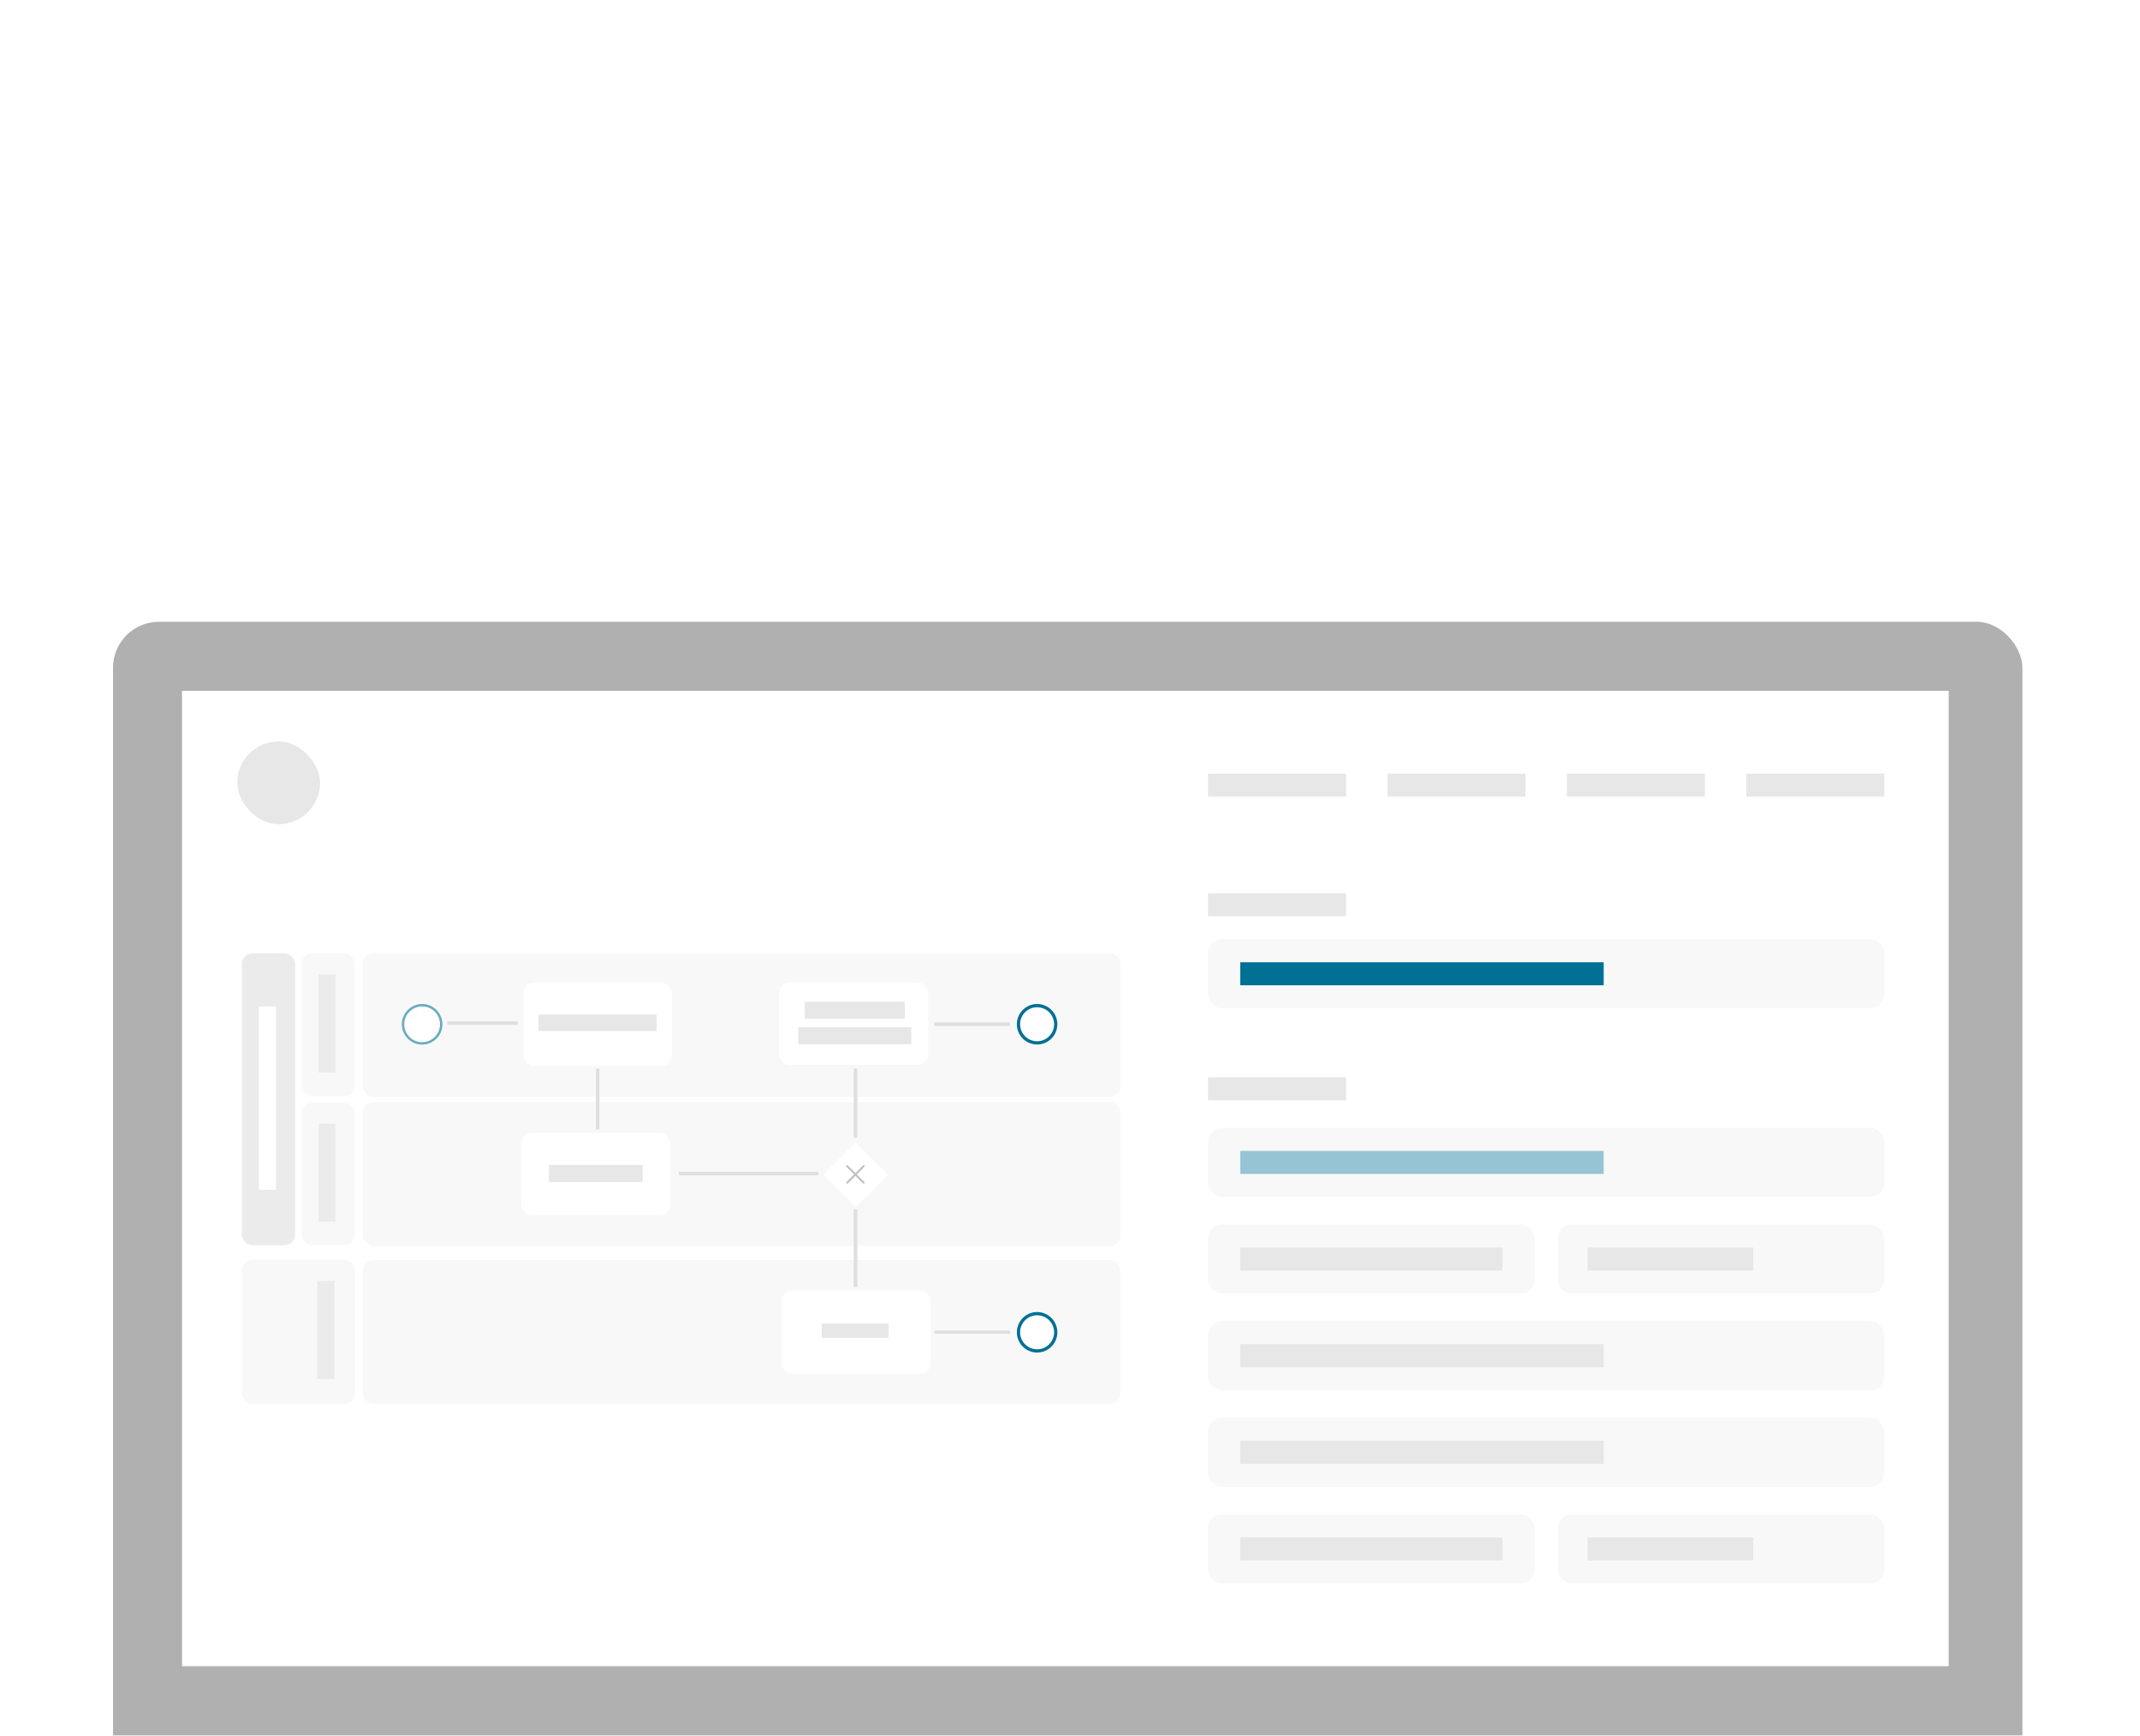 <svg xmlns="http://www.w3.org/2000/svg" width="159" height="129" fill="none" viewBox="0 -5 159 129">
  <path fill="#ebebeb" d="M66.392 98.969H92.59L100.352 115.719H58.306L66.392 98.969Z" />
  <rect width="51.617" height="1.709" fill="#ebebeb" transform="translate(53.52 115.719)" />
  <g filter="url(#filter0_dddd_1314_82201)">
    <g clip-path="url(#clip0_1314_82201)">
      <rect width="141.862" height="97.082" x="8.398" y="2.229" fill="#ebebeb" rx="3.418" />
      <path fill="#b0b0b0"
        d="M8.398 5.648C8.398 3.76 9.928 2.229 11.816 2.229H146.842C148.73 2.229 150.26 3.76 150.26 5.648V84.954H8.398V5.648Z" />
      <rect width="131.265" height="72.469" fill="#fff" transform="translate(13.525 7.357)" />
      <rect width="10.255" height="1.709" fill="#e7e7e7" transform="translate(89.755 13.51)" />
      <rect width="10.255" height="1.709" fill="#e7e7e7" transform="translate(103.087 13.51)" />
      <rect width="10.255" height="1.709" fill="#e7e7e7" transform="translate(116.418 13.51)" />
      <rect width="10.255" height="1.709" fill="#e7e7e7" transform="translate(129.75 13.51)" />
      <rect width="10.255" height="1.709" fill="#e7e7e7" transform="translate(89.755 22.398)" />
      <rect width="50.25" height="5.128" x="89.755" y="25.816" fill="#f8f8f8" rx="1.026" />
      <rect width="27.005" height="1.709" fill="#007095" transform="translate(92.148 27.525)" />
      <rect width="10.255" height="1.709" fill="#e7e7e7" transform="translate(89.755 36.072)" />
      <rect width="50.25" height="5.128" x="89.755" y="39.831" fill="#f8f8f8" rx="1.026" />
      <rect width="27.005" height="1.709" fill="#96C4D4" transform="translate(92.148 41.541)" />
      <rect width="24.27" height="5.128" x="89.755" y="47.01" fill="#f8f8f8" rx="1.026" />
      <rect width="19.485" height="1.709" fill="#e7e7e7" transform="translate(92.148 48.719)" />
      <rect width="24.27" height="5.128" x="115.735" y="47.01" fill="#f8f8f8" rx="1.026" />
      <rect width="12.306" height="1.709" fill="#e7e7e7" transform="translate(117.957 48.719)" />
      <rect width="50.25" height="5.128" x="89.755" y="54.189" fill="#f8f8f8" rx="1.026" />
      <rect width="27.005" height="1.709" fill="#e7e7e7" transform="translate(92.148 55.898)" />
      <rect width="50.25" height="5.128" x="89.755" y="61.367" fill="#f8f8f8" rx="1.026" />
      <rect width="27.005" height="1.709" fill="#e7e7e7" transform="translate(92.148 63.076)" />
      <rect width="24.27" height="5.128" x="89.755" y="68.546" fill="#f8f8f8" rx="1.026" />
      <rect width="19.485" height="1.709" fill="#e7e7e7" transform="translate(92.148 70.255)" />
      <rect width="24.27" height="5.128" x="115.735" y="68.546" fill="#f8f8f8" rx="1.026" />
      <rect width="12.306" height="1.709" fill="#e7e7e7" transform="translate(117.957 70.255)" />
      <rect width="3.958" height="21.69" x="17.969" y="26.856" fill="#ebebeb" rx=".792" />
      <rect width="13.616" height="1.267" fill="#fff" transform="matrix(0 -1 1 0 19.236 44.429)" />
      <rect width="3.958" height="10.607" x="22.402" y="26.856" fill="#f8f8f8" rx=".792" />
      <rect width="7.283" height="1.267" fill="#ebebeb" transform="matrix(0 -1 1 0 23.669 35.721)" />
      <rect width="56.318" height="10.691" x="26.942" y="26.842" fill="#f8f8f8" rx=".792" />
      <rect width="11.082" height="6.123" x="57.889" y="29.029" fill="#fff" rx=".792" />
      <rect width="7.441" height="1.267" fill="#e7e7e7" transform="translate(59.789 30.454)" />
      <rect width="8.391" height="1.267" fill="#e7e7e7" transform="translate(59.314 32.353)" />
      <rect width="11" height="6.21" x="38.905" y="29.029" fill="#fff" rx=".792" />
      <rect width="8.777" height="1.225" fill="#e7e7e7" transform="translate(40.013 31.404)" />
      <circle cx="31.364" cy="32.134" r="1.418" fill="#fff" stroke="#6bacc2" stroke-width=".18" />
      <path stroke="#dfdfdf" stroke-width=".266" d="M38.461 32.045H33.227" />
      <circle cx="77.056" cy="32.13" r="1.384" fill="#fff" stroke="#007095" stroke-width=".241" />
      <path stroke="#dfdfdf" stroke-width=".266" d="M75.041 32.123H69.421" />
      <rect width="3.958" height="10.607" x="22.402" y="37.938" fill="#f8f8f8" rx=".792" />
      <rect width="7.283" height="1.267" fill="#ebebeb" transform="matrix(0 -1 1 0 23.669 46.804)" />
      <rect width="56.318" height="10.691" x="26.942" y="37.915" fill="#f8f8f8" rx=".792" />
      <rect width="11.082" height="6.123" x="38.727" y="40.206" fill="#fff" rx=".792" />
      <rect width="6.966" height="1.267" fill="#e7e7e7" transform="translate(40.786 42.581)" />
      <path stroke="#dfdfdf" stroke-width=".266" d="M60.817 43.223H50.438" />
      <g clip-path="url(#clip1_1314_82201)">
        <rect width="3.374" height="3.374" fill="#fff"
          transform="translate(61.185 43.302) rotate(-45)" />
        <path stroke="#bfbfbf" stroke-linecap="round" stroke-width=".142"
          d="M62.94 43.906L64.174 42.672" />
        <path stroke="#bfbfbf" stroke-linecap="round" stroke-width=".142"
          d="M62.94 42.672L64.174 43.906" />
      </g>
      <path stroke="#dfdfdf" stroke-width=".266" d="M44.405 39.94V35.416" />
      <path stroke="#dfdfdf" stroke-width=".266" d="M63.566 40.561V35.416" />
      <rect width="8.428" height="10.726" x="17.969" y="49.619" fill="#f8f8f8" rx=".792" />
      <rect width="7.283" height="1.267" fill="#ebebeb" transform="matrix(0 -1 1 0 23.578 58.485)" />
      <rect width="56.318" height="10.691" x="26.942" y="49.654" fill="#f8f8f8" rx=".792" />
      <rect width="11.082" height="6.174" x="58.066" y="51.916" fill="#fff" rx=".792" />
      <rect width="4.968" height="1.065" fill="#e7e7e7" transform="translate(61.059 54.364)" />
      <circle cx="77.056" cy="55.017" r="1.384" fill="#fff" stroke="#007095" stroke-width=".241" />
      <path stroke="#dfdfdf" stroke-width=".237" d="M75.041 55.011H69.421" />
      <path stroke="#dfdfdf" stroke-width=".266" d="M63.566 51.65V45.884" />
      <rect width="6.153" height="6.153" x="17.627" y="11.117" fill="#e7e7e7" rx="3.077" />
    </g>
  </g>
  <defs>
    <filter id="filter0_dddd_1314_82201" width="158.27" height="127.505" x=".194" y=".862"
      color-interpolation-filters="sRGB" filterUnits="userSpaceOnUse">
      <feFlood flood-opacity="0" result="BackgroundImageFix" />
      <feColorMatrix in="SourceAlpha" result="hardAlpha" type="matrix"
        values="0 0 0 0 0 0 0 0 0 0 0 0 0 0 0 0 0 0 127 0" />
      <feOffset dy="1.367" />
      <feGaussianBlur stdDeviation="1.367" />
      <feColorMatrix type="matrix" values="0 0 0 0 0 0 0 0 0 0 0 0 0 0 0 0 0 0 0.1 0" />
      <feBlend in2="BackgroundImageFix" mode="normal" result="effect1_dropShadow_1314_82201" />
      <feColorMatrix in="SourceAlpha" result="hardAlpha" type="matrix"
        values="0 0 0 0 0 0 0 0 0 0 0 0 0 0 0 0 0 0 127 0" />
      <feOffset dy="5.128" />
      <feGaussianBlur stdDeviation="2.564" />
      <feColorMatrix type="matrix" values="0 0 0 0 0 0 0 0 0 0 0 0 0 0 0 0 0 0 0.09 0" />
      <feBlend in2="effect1_dropShadow_1314_82201" mode="normal"
        result="effect2_dropShadow_1314_82201" />
      <feColorMatrix in="SourceAlpha" result="hardAlpha" type="matrix"
        values="0 0 0 0 0 0 0 0 0 0 0 0 0 0 0 0 0 0 127 0" />
      <feOffset dy="11.622" />
      <feGaussianBlur stdDeviation="3.589" />
      <feColorMatrix type="matrix" values="0 0 0 0 0 0 0 0 0 0 0 0 0 0 0 0 0 0 0.05 0" />
      <feBlend in2="effect2_dropShadow_1314_82201" mode="normal"
        result="effect3_dropShadow_1314_82201" />
      <feColorMatrix in="SourceAlpha" result="hardAlpha" type="matrix"
        values="0 0 0 0 0 0 0 0 0 0 0 0 0 0 0 0 0 0 127 0" />
      <feOffset dy="20.852" />
      <feGaussianBlur stdDeviation="4.102" />
      <feColorMatrix type="matrix" values="0 0 0 0 0 0 0 0 0 0 0 0 0 0 0 0 0 0 0.01 0" />
      <feBlend in2="effect3_dropShadow_1314_82201" mode="normal"
        result="effect4_dropShadow_1314_82201" />
      <feBlend in="SourceGraphic" in2="effect4_dropShadow_1314_82201" mode="normal" result="shape" />
    </filter>
    <clipPath id="clip0_1314_82201">
      <rect width="141.862" height="97.082" x="8.398" y="2.229" fill="#fff" rx="3.418" />
    </clipPath>
    <clipPath id="clip1_1314_82201">
      <rect width="3.374" height="3.374" fill="#fff"
        transform="translate(61.185 43.302) rotate(-45)" />
    </clipPath>
  </defs>
</svg>